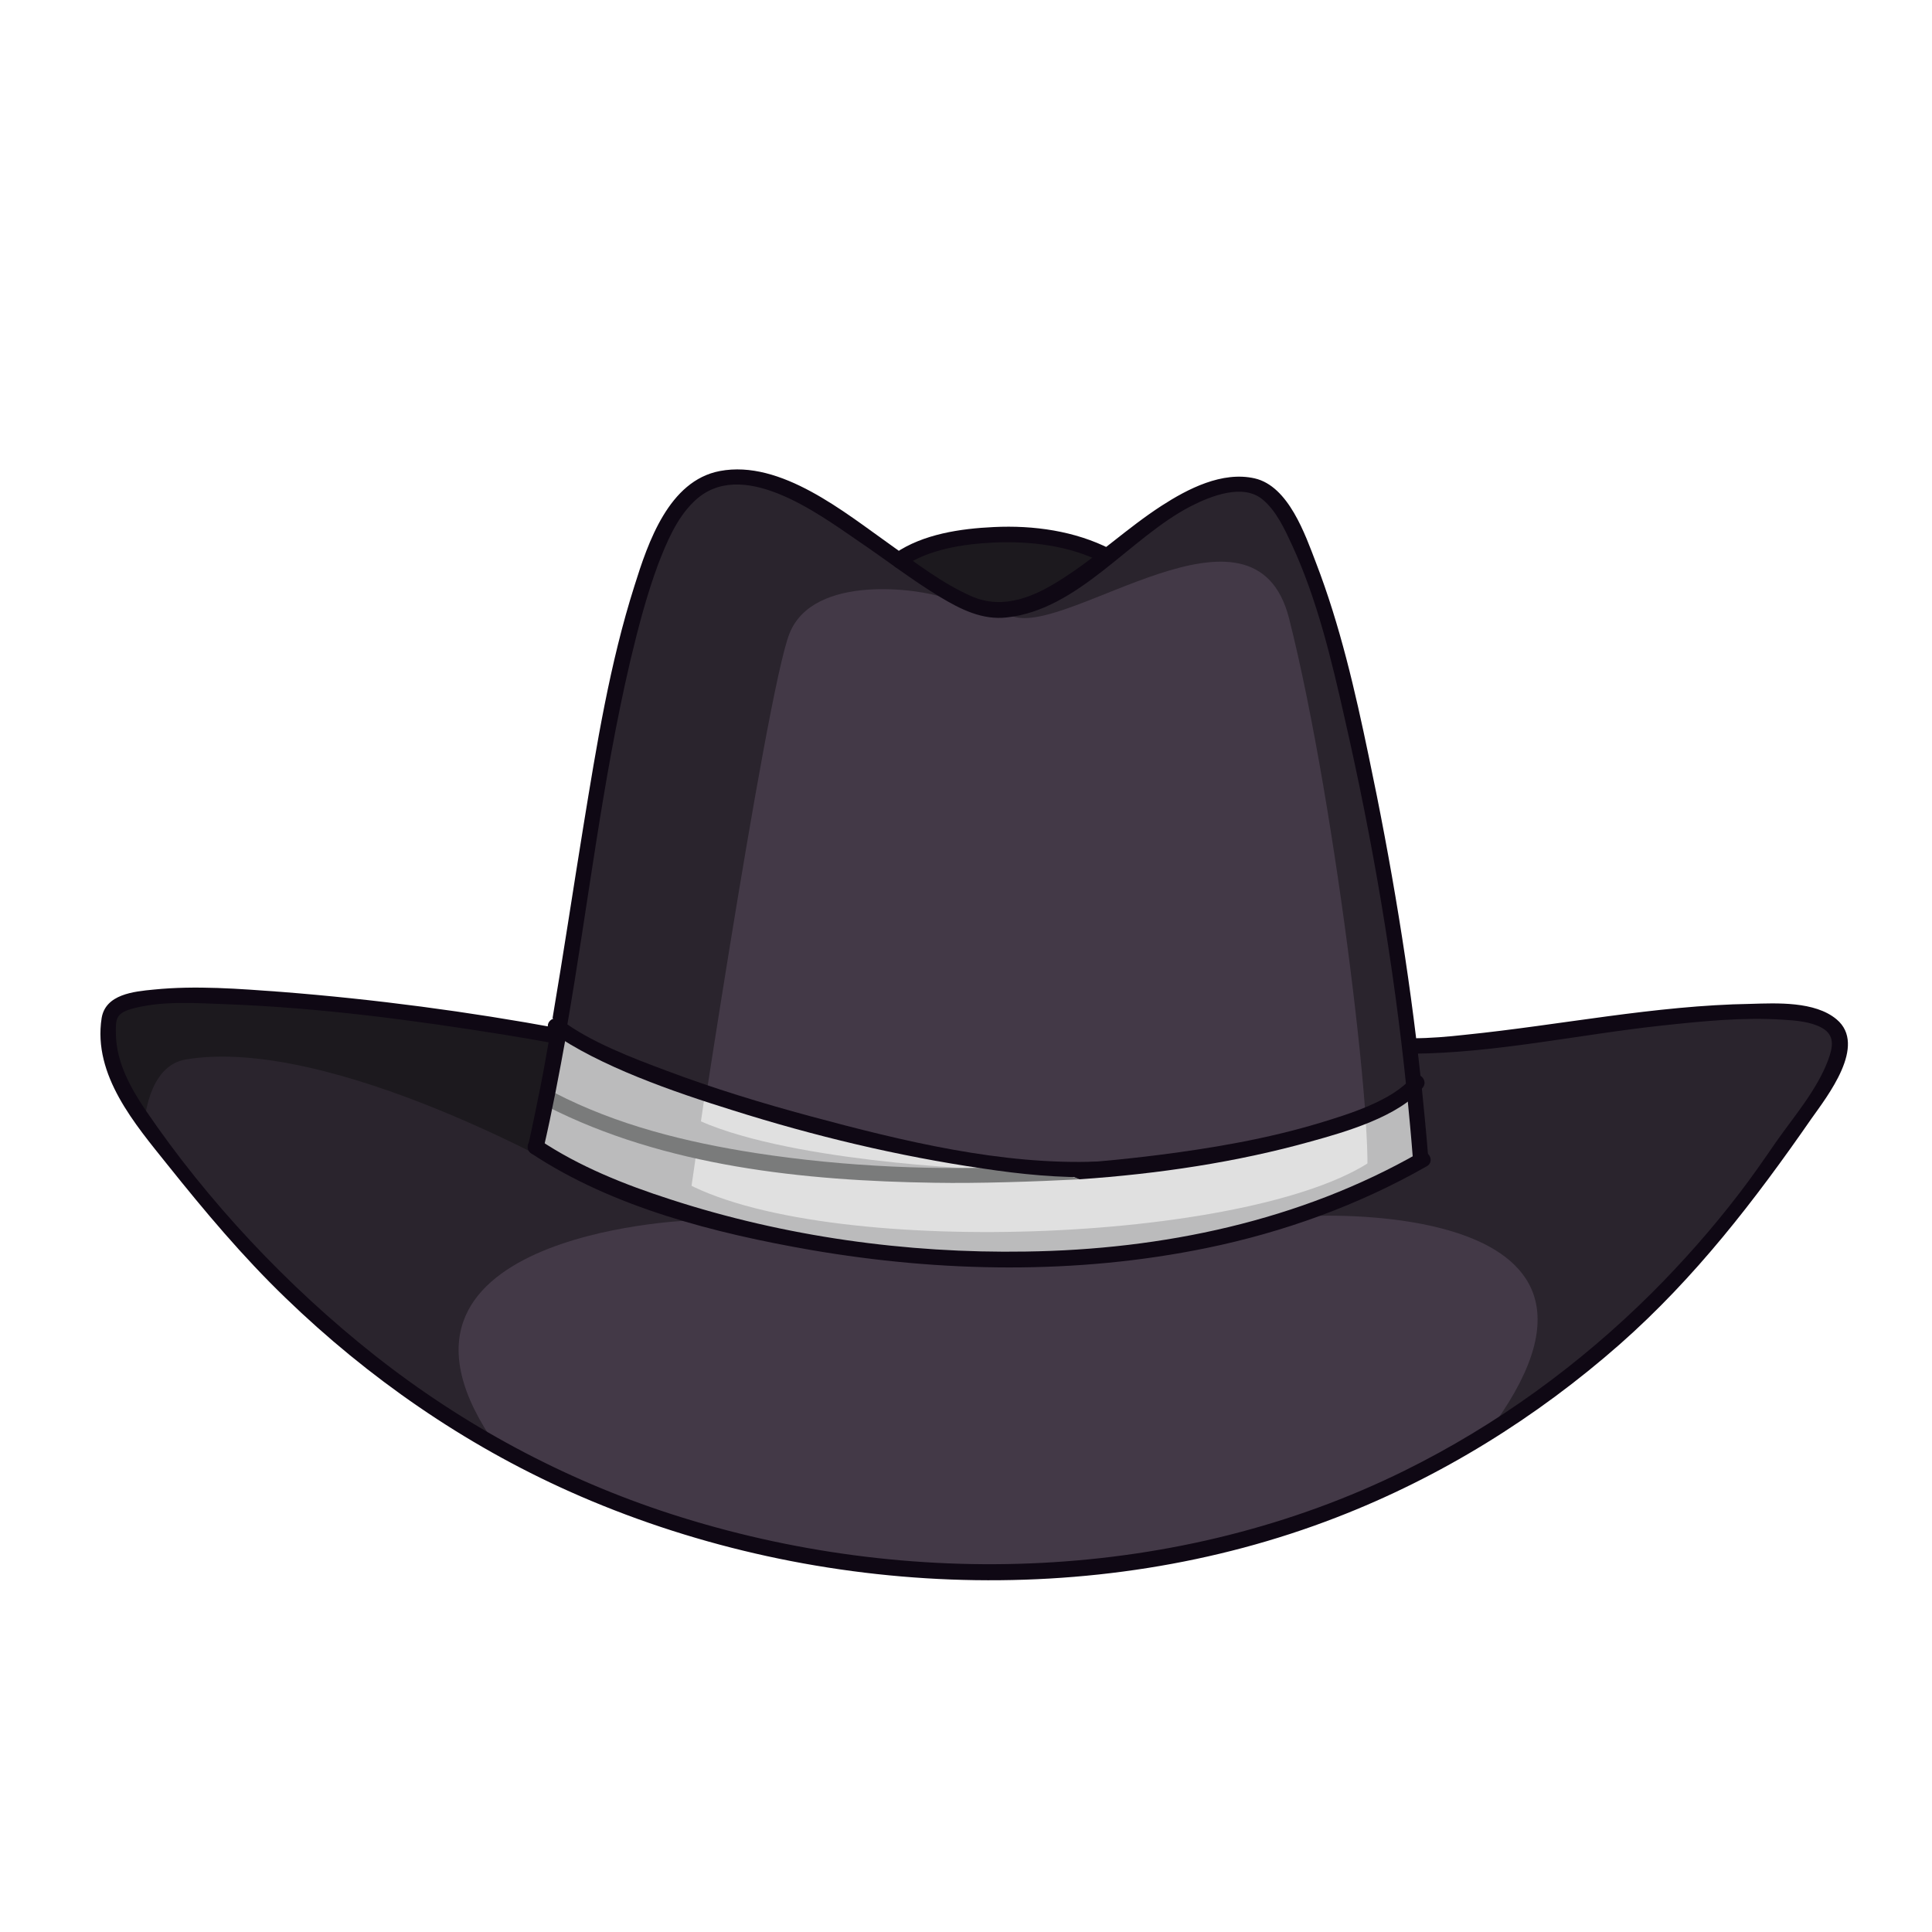<?xml version="1.0" encoding="utf-8"?>
<!-- Generator: Adobe Illustrator 19.2.0, SVG Export Plug-In . SVG Version: 6.00 Build 0)  -->
<svg version="1.1" id="Layer_1" xmlns="http://www.w3.org/2000/svg" xmlns:xlink="http://www.w3.org/1999/xlink" x="0px" y="0px"
	 viewBox="0 0 500 500" style="enable-background:new 0 0 500 500;" xml:space="preserve">
<style type="text/css">
	.st0{fill:#433947;}
	.st1{fill:#2A242D;}
	.st2{fill:#E0E0E0;}
	.st3{fill:#1C191E;}
	.st4{fill:#BBBBBC;}
	.st5{fill:#7A7B7B;}
	.st6{fill:#0F0814;}
</style>
<g>
	<path class="st0" d="M256.3,407c-37.4,0-74.7-7.9-108.1-22.8c-26.5-11.9-51.1-28.6-72.9-49.7C64,323.5,54,311.6,45,300.3l-1.3-1.6
		C35.5,288.5,26.2,277,28.3,264c0.7-4.3,5.6-5.1,11.5-5.7H40c3.5-0.3,7.1-0.5,11.2-0.5c7.4,0,15.2,0.6,21.5,1.1
		c22.8,1.8,46.3,4.8,69.6,9.1l2,0.4l0.3-2c1.8-10.6,3.5-21.5,5.2-31.9c1-6.7,2.1-13.6,3.2-20.4l0.3-1.8c3.3-20,6.6-40.6,12.8-60
		c3.3-10.3,8.3-25.9,20.6-28.3c1.4-0.3,2.8-0.4,4.2-0.4c11.9,0,24.4,9,34.4,16.2c1.5,1.1,2.9,2.1,4.2,3c0.7,0.5,1.4,1,2.1,1.5
		l1.1,0.8l1.1-0.7c5.6-3.5,13.3-5.4,23.5-5.8c1.1,0,2.3-0.1,3.4-0.1c9.3,0,17.6,1.7,24.6,5l1.1,0.5l2.8-2.2c4-3.1,8.1-6.4,12.4-9.1
		c7.5-4.9,13.7-7.2,19-7.2c1.2,0,2.4,0.1,3.5,0.4c7.2,1.6,11.3,12.3,14,19.3l0.5,1.3c6.3,16.3,10.1,33.4,13.5,49.6
		c5.3,25.4,9.4,49.9,12.3,72.9l0.2,1.8h1.8c4.6-0.1,9.1-0.5,12.8-0.9c8.7-0.9,17.5-2.1,26-3.3c15.6-2.2,31.8-4.4,47.8-4.7h1.3
		c1.2,0,2.4,0,3.7,0c5.3,0,11.9,0.4,15.8,3.6c6,5-1.7,15.8-5.8,21.6c-0.4,0.5-0.7,1-1,1.5c-13.7,19.6-29.1,40.2-49.3,58.1
		c-21.9,19.3-46.3,34.2-72.7,44.4C317.6,401.6,287.7,407,256.3,407L256.3,407z"/>
	<g>
		<path class="st1" d="M244,154.6c-5.8-2.1-33.5-6.3-39.7,9.4s-26.5,151.9-26.5,151.9s-88.1,3.6-49.2,58.5
			c2.4,3.4-34.3-23.2-34.3-23.2l-31.9-27.9l-10.6-14.7L41,295.3l-9.3-13.7l-3.5-10.9l2.2-11.6l23-2l26,2l30.6,3.8l33.3,5.3l2.6-13.2
			l7.1-41l6.8-37.9l7.7-28.3l7.4-15.7l9.4-8.5l14.4,1.1l24.6,12.8l10,7.5l4.3-2.6l15.5-3.6l18.8,0.5c0,0,8.3,2,8.9,2.2
			s4.6,1.9,4.6,1.9l-3.8,5.7l-13.3,6.5c0,0-10.1,2.4-10.8,2.3C256.7,157.9,244,154.6,244,154.6z"/>
		<path class="st1" d="M262.1,159.5c14.4,5.1,62.5-34.6,71.5,0.5c12.4,48.9,23.3,143.2,19.6,147.3c-3.7,4.2,5.2-1.7,5.2-1.7l9.8-5.6
			l-1.8-13.5l-5.4-50.3l-10.5-48.6l-6.4-30.1l-10.4-22.3l-7.7-8.8l-8.2-0.8l-11.6,2.9L262.1,159.5z"/>
		<path class="st1" d="M339.7,314.7c0,0,91.5-4.7,45.1,56.4c-4.3,5.6,23-16.5,23-16.5l23.4-22.8l22.2-23.9l17.4-24.9l5.1-10.4
			l-1.9-7.1l-8-3.5h-28.2l-33.5,4.6l-26.9,4.1h-12.6l3.3,28.4L339.7,314.7z"/>
	</g>
	<path class="st2" d="M365.7,280.1c0,0-10.3,10.1-11.3,9.3s-20.9,5.9-20.9,5.9l-26.9,4.7l-41.1,3.8l-10.4-4.7l-22.3-2.7l-19.6-4.6
		l-23.3-6.8l-13.6-4.4l-22-9.3l-9.6-5.1l-2,15.4l-4.1,13.7l2.9,3.3l24.8,11.4l25.7,7.7l31,5.7l39.2,2.5l40.1-3.2l28.7-6.6l21.7-8.1
		l15.5-8L365.7,280.1z"/>
	<g>
		<path class="st3" d="M149.5,304.5c0,0-63.8-36.7-101.5-30.3c-9.8,1.7-10.6,16.3-10.6,16.3l-7.9-14.4L28.3,264l5.7-6.2l26.5-0.3
			l38.7,3.9l45.4,4.6l6.1,22.3L149.5,304.5z"/>
		<polygon class="st3" points="233.4,145 246.2,153.8 257.5,158 271.5,154.1 283.5,146.2 285.4,143.4 279.9,141.2 267.8,138.4 
			253.1,138.8 239.3,141.7 		"/>
	</g>
	<g>
		<polygon class="st4" points="182.5,282.7 154.2,271.3 144.6,266.1 142.5,281.6 138.5,295.3 141.3,298.6 177.8,314.9 		"/>
		<path class="st4" d="M366.4,286.5l-0.6-5.6l-0.1-0.8c0,0-10.3,10.1-11.3,9.3c-0.1-0.1-0.5-0.1-1,0c0.7,10.2,0.7,16.9-0.2,17.9
			c-0.2,0.2-0.4,0.4-0.5,0.6l15.5-7.9L366.4,286.5z"/>
		<path class="st4" d="M177.8,306.3c38.2,20,150.3,15,179-7.2c6.8-5.2,6.8,3.5,6.8,3.5L343,312.9l-48.3,11.4l-50.7,1.6l-36.3-4.9
			l-34.3-7C173.4,314,176.3,305.6,177.8,306.3z"/>
		<path class="st4" d="M178.8,289c23.2,11.7,76.3,13.6,76.3,13.6l-5.8,3l-40.2-3.5l-32.2-4.5C176.9,297.7,177.3,288.2,178.8,289z"/>
	</g>
	<path class="st5" d="M271.9,303.1c-1.9-0.4-3.9,0.1-5.3-1.3c-23.8,1.2-47.7,0.2-71.1-3.4c-17.9-2.8-35.8-7.2-52-15.6
		c-2.3-1.2-4.3,2.3-2,3.5c30.5,15.6,66.7,19.3,100.4,19.8c11.2,0.2,26.2-0.3,37.6-0.9C278.2,304.7,273.3,303.4,271.9,303.1z"/>
	<g>
		<g>
			<path class="st6" d="M365.6,272.7c21.6-0.2,43.2-5,64.6-7.3c10.3-1.1,20.9-2.2,31.3-1.5c3.3,0.2,7.1,0.5,10,2.1
				c3.4,1.9,2.9,4.9,1.6,8.4c-2.9,7.7-8.8,14.5-13.5,21.2c-3.1,4.5-6.2,9-9.6,13.4c-6.9,9-14.5,17.6-22.5,25.6
				c-18.7,18.6-40.3,34.3-64,46c-58.3,28.8-128.4,31.1-189.9,11.2c-27.8-9-53.8-23-76.7-41.1c-22.5-17.8-43.2-39.8-59.3-63.5
				c-3.9-5.8-7.4-12.2-7.6-19.3c-0.1-4.2,0-5.5,3.7-6.7c7.8-2.3,17-1.6,25.1-1.3c24,0.9,48.1,4.1,71.8,7.9c4.4,0.7,8.9,1.5,13.3,2.3
				c2.5,0.5,3.6-3.4,1.1-3.9c-23.8-4.4-48-7.6-72.2-9.5c-10.9-0.8-22.1-1.7-33-0.6c-5.2,0.5-12.5,1.2-13.5,7.4
				c-2.3,14.8,8.7,27.5,17.1,38c9.6,12,19.4,23.7,30.5,34.4c21.4,20.7,46.2,37.9,73.5,50.1c61.3,27.4,135.6,31.1,198.5,6.7
				c26.9-10.4,51.7-25.8,73.3-44.8c19.5-17.2,34.9-37.2,49.6-58.4c4.1-5.8,14.5-19,6.5-25.7c-5.6-4.7-15.5-4.2-22.2-4
				c-24.8,0.4-49.3,5.5-73.9,8c-4.5,0.5-9.1,0.9-13.6,0.9C363,268.7,363,272.7,365.6,272.7L365.6,272.7z"/>
		</g>
		<g>
			<path class="st6" d="M354.2,195.6c-3.5-16.8-7.4-33.8-13.6-49.9c-2.8-7.3-7.1-19.9-15.9-21.9c-8.4-1.9-17.3,2.7-24.1,7.1
				c-8.8,5.7-16.5,13-25.4,18.7c-7.2,4.7-15.4,8.4-23.8,4.7c-7.5-3.3-14.2-8.5-20.8-13.2c-11.9-8.4-28.5-22.2-44.3-19.2
				c-13.2,2.5-18.6,18.5-22.1,29.7c-6.4,20.1-9.8,41.3-13.2,62.1c-2.7,16.6-5.2,33.3-8,49.8c1.2,0.9,2.4,1.7,3.7,2.4
				c5.5-31.6,9.1-63.6,16.4-94.8c2-8.4,4.2-16.9,7.2-25c2.2-5.7,4.8-12,9.3-16.3c12.1-11.8,32,3,42.5,10.2
				c7.1,4.8,13.9,10.1,21.2,14.5c5.3,3.2,10.9,6,17.2,5.3c18.7-2,31.8-20.6,47.7-28.8c5.1-2.6,13.5-6,18.6-1.7
				c3.5,2.9,5.7,7.7,7.6,11.8c6.5,14.1,10.2,29.7,13.6,44.8c7.2,31.5,12.7,63.7,16,95.9c1.2-0.9,2.5-1.7,3.7-2.6
				C364.7,251.2,360,223.1,354.2,195.6z"/>
		</g>
		<g>
			<g>
				<path class="st6" d="M137.5,298.5c21.1,14,47.7,20.7,72.4,25c33.7,5.8,68.7,6.4,102.3-0.5c20-4.1,39.4-11.1,57.1-21.2
					c2.2-1.3,0.2-4.7-2-3.5c-30.9,17.7-66.5,25.1-101.8,25.6c-31,0.5-62.5-3.9-92-13.5c-11.8-3.8-23.6-8.5-33.9-15.4
					C137.3,293.6,135.3,297.1,137.5,298.5L137.5,298.5z"/>
			</g>
			<g>
				<path class="st6" d="M365.4,278.8c-5,6.1-16.6,9.6-23.8,11.8c-13.6,4.1-27.6,6.5-41.7,8.3c-10.3,1.3-20.7,2.2-31.1,2.8
					c1.4,0.7,3.1,0.9,4.6,1.3c2.1,0.6,4,1.4,6,2.2c20.3-1.4,40.6-4.4,59.9-9.8c8.7-2.4,22.7-6.4,28.8-13.8
					C369.9,279.7,367,276.8,365.4,278.8z"/>
			</g>
			<g>
				<path class="st6" d="M142.5,267c12.7,9,31.9,15.6,47,20.3c21.2,6.7,42.9,11.9,64.8,15.1c9.9,1.5,19.9,2.5,29.9,2.2
					c2.6-0.1,2.6-4.1,0-4c-24.9,1-50.6-5.3-74.4-11.7c-12.6-3.4-25.1-7.2-37.3-11.8c-8.6-3.2-19.9-7.5-27.2-13.1
					C143.3,262.4,140.4,265,142.5,267L142.5,267z"/>
			</g>
			<path class="st6" d="M142.8,265.1c-1,5.5-1.9,11-3,16.5c-1,4.9-2,9.9-3.1,14.8c-0.6,2.5,3.3,3.6,3.9,1.1c2.3-9.9,4.2-20,6-30
				C145.2,266.8,143.9,266,142.8,265.1z"/>
			<path class="st6" d="M367.9,280.9c-1.3,0.9-2.5,1.7-3.7,2.7c0.5,5.2,1,10.4,1.4,15.6c0.2,2.5,4.2,2.6,4,0
				C369.1,293,368.5,286.9,367.9,280.9z"/>
		</g>
		<g>
			<path class="st6" d="M233.7,146.7c6.7-4.6,15.6-5.9,23.5-6.3c9.6-0.4,19.6,0.8,28.2,5.2c2.3,1.2,4.3-2.3,2-3.5
				c-9.2-4.7-19.9-6.2-30.2-5.7c-8.6,0.4-18.3,1.8-25.6,6.8C229.6,144.7,231.6,148.2,233.7,146.7L233.7,146.7z"/>
		</g>
	</g>
</g>
</svg>
